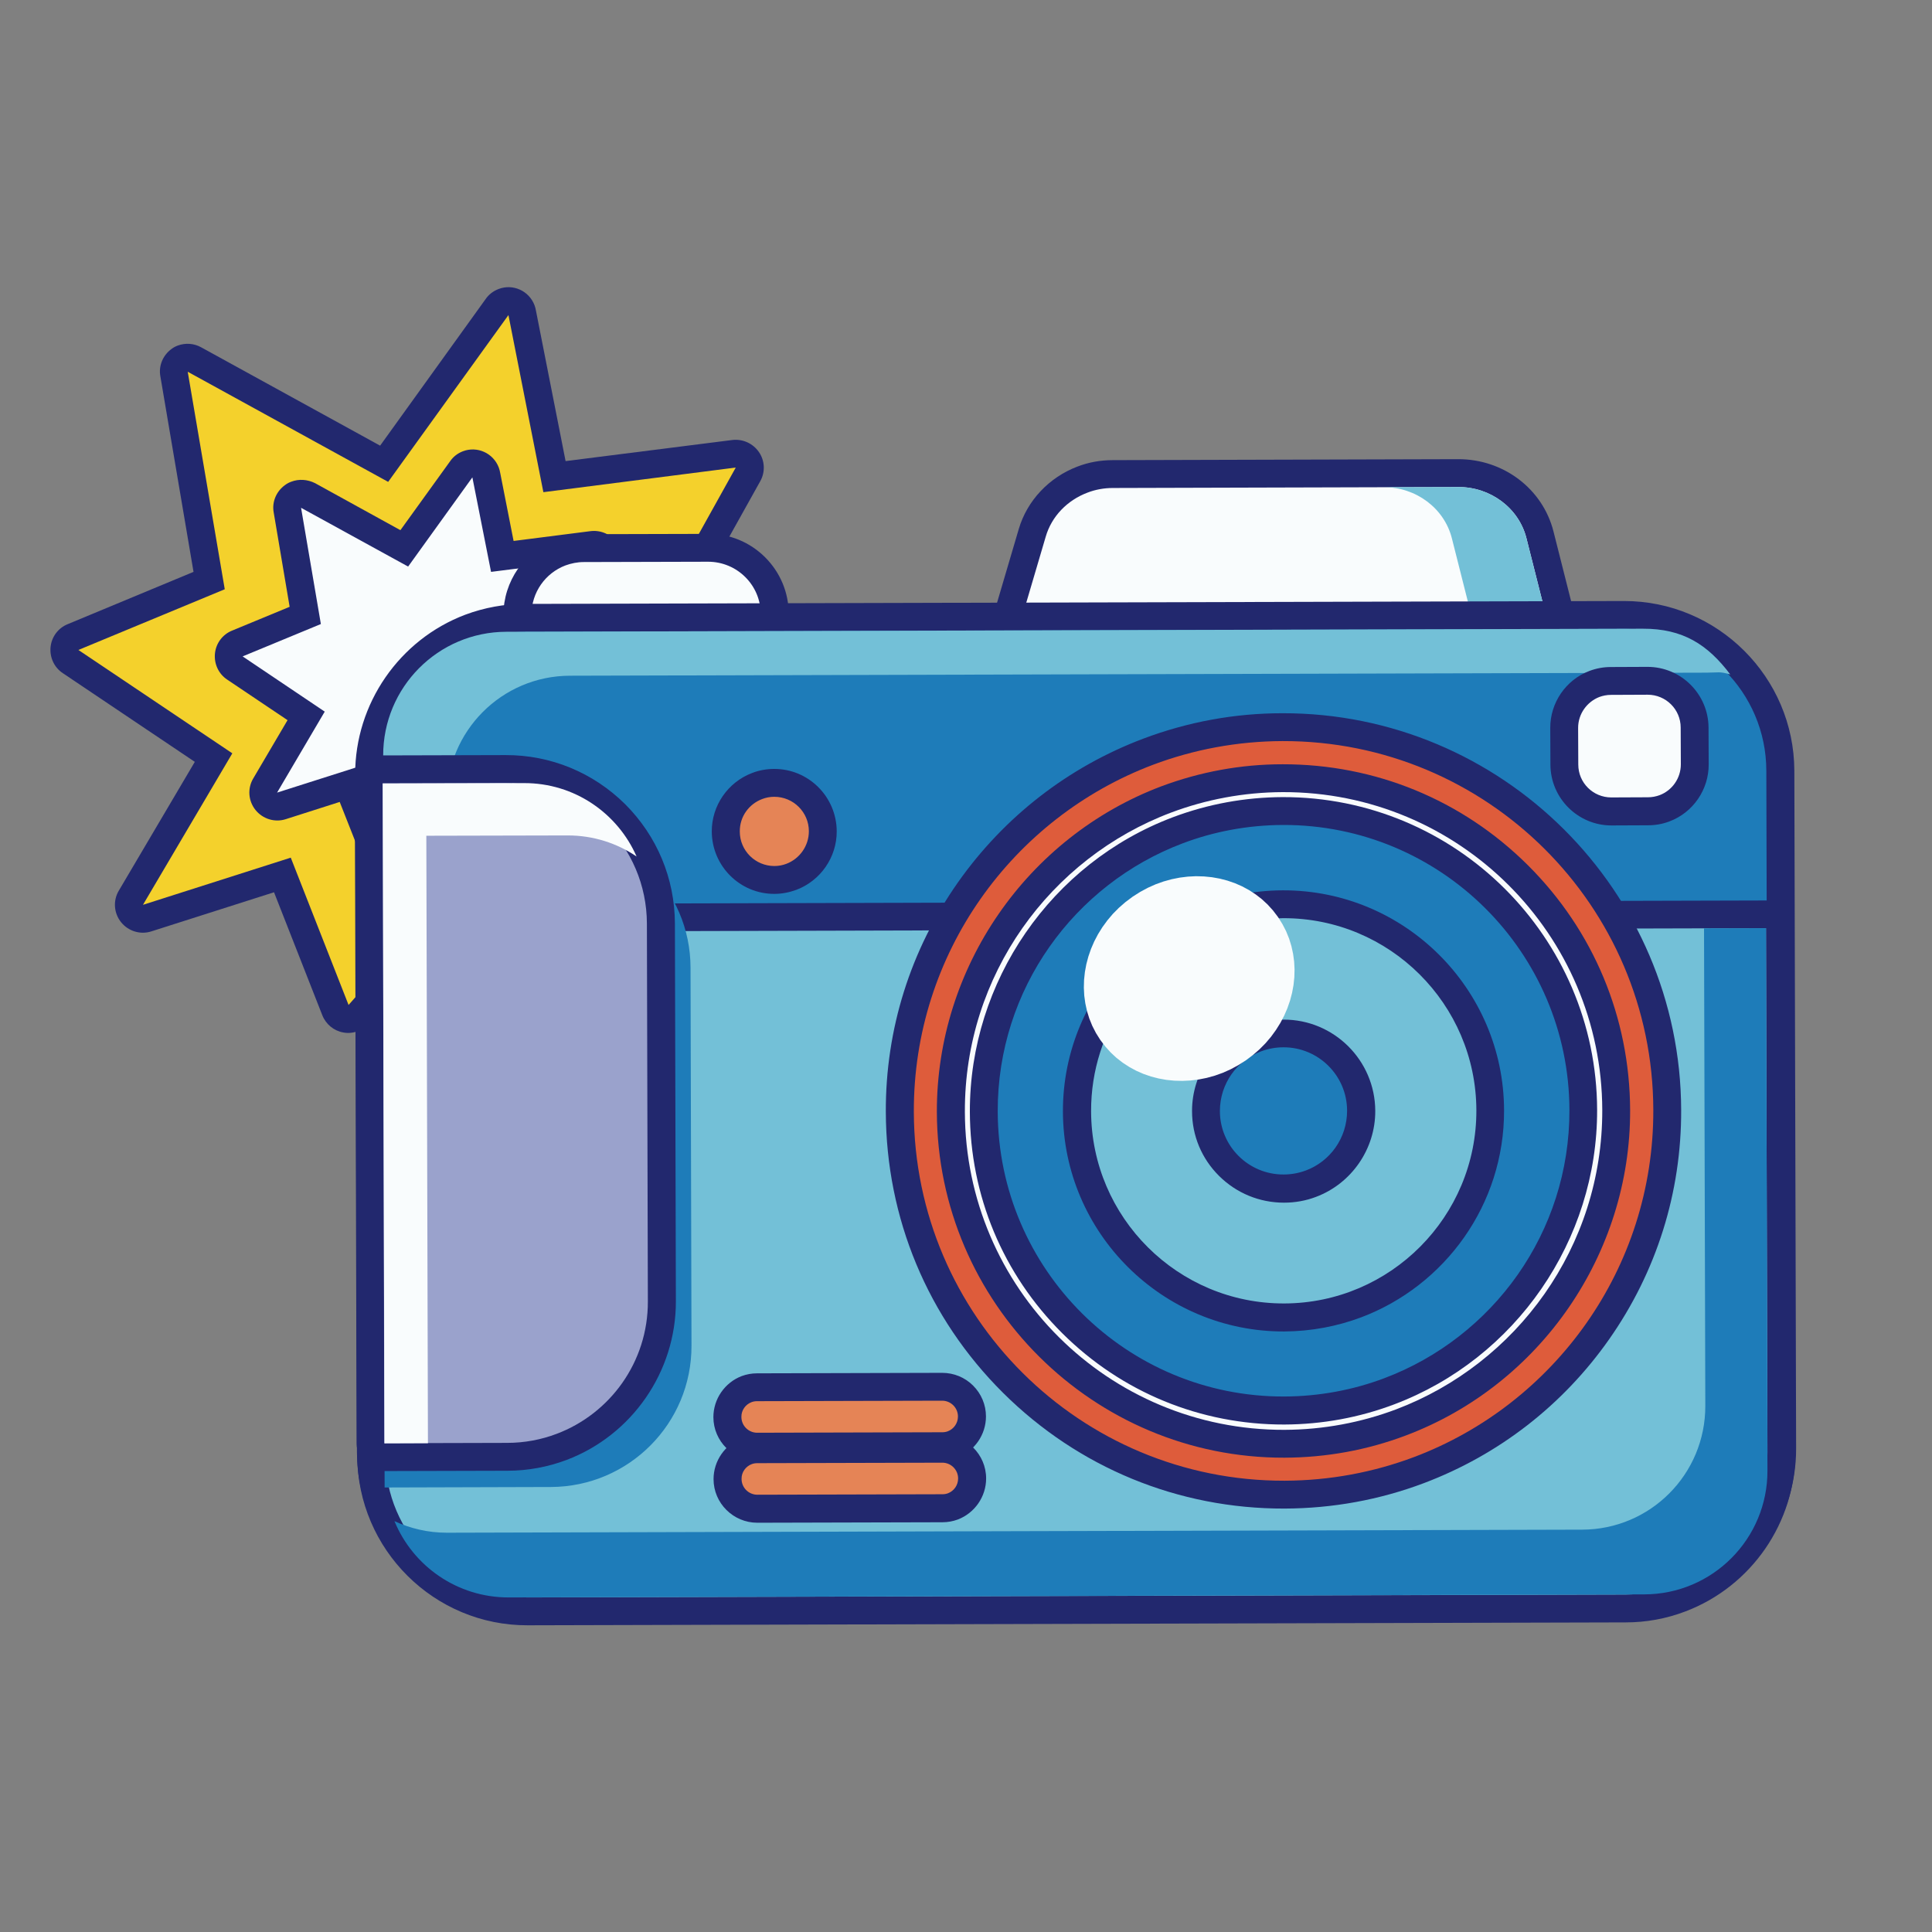 <svg height="1200" node-id="1" sillyvg="true" template-height="1200" template-width="1200" version="1.1" viewBox="0 0 1200 1200" width="1200"
    xmlns="http://www.w3.org/2000/svg"
    xmlns:xlink="http://www.w3.org/1999/xlink">
    <rect x="0" y="0" width="1200" height="1200" fill="#808080" stroke="none"/>
    <defs node-id="98"></defs>
    <g node-id="342">
        <g node-id="364">
            <path d="M 384.90 615.90 C 383.00 616.60 381.00 616.60 379.10 616.00 L 268.20 578.60 L 222.90 629.80 C 221.90 630.90 220.80 631.70 219.50 632.20 C 218.10 632.70 216.50 632.90 214.90 632.60 C 211.90 632.10 209.40 630.00 208.30 627.20 L 175.30 543.30 L 91.40 570.10 C 88.00 571.20 84.20 570.10 82.00 567.20 C 79.80 564.40 79.50 560.50 81.30 557.40 L 132.60 470.30 L 43.80 410.70 C 41.10 408.90 39.70 405.80 40.00 402.60 C 40.30 399.40 42.40 396.70 45.30 395.50 L 129.80 360.50 L 108.00 232.10 C 107.40 228.80 108.80 225.50 111.50 223.60 C 112.10 223.20 112.80 222.80 113.50 222.60 C 115.80 221.70 118.50 221.90 120.70 223.10 L 238.60 288.00 L 308.80 190.60 C 309.80 189.20 311.20 188.10 312.80 187.60 C 314.30 187.00 316.00 186.90 317.70 187.20 C 321.10 187.90 323.70 190.60 324.40 194.00 L 344.60 296.00 L 456.10 281.80 C 459.30 281.40 462.50 282.80 464.40 285.50 C 466.20 288.20 466.40 291.70 464.80 294.60 L 418.10 378.50 L 505.50 429.60 C 508.40 431.30 510.10 434.50 509.80 437.90 C 509.50 441.20 507.30 444.10 504.20 445.20 C 504.20 445.20 404.20 481.70 404.20 481.70 L 390.60 608.70 C 390.30 611.30 388.90 613.70 386.70 615.10 C 386.00 615.40 385.50 615.70 384.90 615.90 Z" fill="#f4d12c" fill-rule="nonzero" group-id="1,23" node-id="106" stroke="none" target-height="446" target-width="470.4" target-x="39.7" target-y="186.9"></path>
        </g>
        <path d="M 116.60 230.90 L 241.10 299.30 L 315.80 195.70 L 337.50 305.70 L 457.00 290.40 L 406.20 381.70 L 500.90 437.00 L 396.00 475.40 L 381.90 607.80 L 265.60 568.60 L 216.50 624.20 L 180.60 532.70 L 88.80 562.00 L 144.30 467.90 L 48.70 403.70 L 139.60 366.00 L 116.60 230.90 M 315.80 195.60 L 315.80 195.60 M 110.50 214.60 C 109.10 215.10 107.80 215.80 106.60 216.70 C 101.20 220.60 98.40 227.20 99.60 233.70 L 120.20 355.20 L 42.00 387.70 C 36.10 390.10 32.00 395.60 31.40 402.00 C 30.80 408.40 33.70 414.60 39.00 418.10 L 121.00 473.20 L 73.80 553.20 C 70.10 559.40 70.70 567.20 75.20 572.80 C 79.70 578.40 87.20 580.70 94.00 578.50 L 170.20 554.20 L 200.20 630.60 C 202.40 636.20 207.40 640.30 213.30 641.30 C 216.40 641.90 219.60 641.50 222.40 640.40 C 225.00 639.40 227.40 637.80 229.30 635.70 L 270.80 588.80 L 376.20 624.30 C 380.00 625.60 384.10 625.50 387.90 624.10 C 389.00 623.70 390.10 623.10 391.10 622.50 C 395.50 619.70 398.40 615.00 399.00 609.70 L 412.00 488.10 L 506.80 453.40 C 506.90 453.40 506.90 453.40 507.00 453.30 C 513.20 451.00 517.60 445.30 518.20 438.60 C 518.80 431.90 515.50 425.50 509.70 422.10 L 429.60 375.30 L 472.20 298.90 C 475.40 293.20 475.10 286.20 471.40 280.80 C 467.70 275.40 461.30 272.50 454.80 273.30 L 351.30 286.40 L 332.90 193.00 C 332.70 191.80 332.40 190.70 332.00 189.60 C 328.60 180.60 318.60 176.10 309.70 179.50 L 309.70 179.50 C 306.30 180.80 303.50 183.00 301.60 185.80 L 236.10 276.80 L 125.10 215.80 C 120.50 213.20 115.20 212.90 110.50 214.60 L 110.50 214.60 Z" fill="#22286e" fill-rule="nonzero" group-id="1,24" node-id="111" stroke="none" target-height="465.8" target-width="488" target-x="30.8" target-y="176.1"></path>
    </g>
    <g node-id="343">
        <g node-id="366">
            <path d="M 331.70 524.90 C 329.80 525.60 327.80 525.60 325.90 525.00 L 269.20 505.90 L 246.80 531.30 C 245.80 532.40 244.70 533.20 243.40 533.70 C 242.00 534.20 240.40 534.40 238.80 534.10 C 235.80 533.60 233.30 531.50 232.20 528.70 L 216.00 487.40 L 174.80 500.60 C 171.40 501.70 167.60 500.60 165.40 497.70 C 163.20 494.90 162.90 491.00 164.70 487.90 L 190.20 444.70 L 145.90 415.00 C 143.20 413.20 141.80 410.10 142.10 406.90 C 142.40 403.70 144.50 401.00 147.40 399.80 L 189.60 382.30 L 178.50 316.90 C 177.90 313.60 179.30 310.30 182.00 308.40 C 182.60 308.00 183.30 307.60 184.00 307.40 C 186.30 306.50 189.00 306.70 191.20 307.90 L 251.00 340.70 L 286.40 291.60 C 287.40 290.20 288.80 289.10 290.40 288.60 C 291.90 288.00 293.60 287.90 295.30 288.20 C 298.70 288.90 301.30 291.60 302.00 295.00 L 312.00 345.80 L 367.80 338.70 C 371.00 338.30 374.20 339.70 376.10 342.40 C 377.90 345.10 378.10 348.60 376.50 351.50 L 353.50 392.80 L 396.80 418.10 C 399.70 419.80 401.40 423.00 401.10 426.40 C 400.80 429.70 398.60 432.60 395.50 433.70 C 395.50 433.70 344.40 452.40 344.40 452.40 L 337.40 517.70 C 337.10 520.30 335.70 522.70 333.50 524.10 C 332.80 524.40 332.30 524.70 331.70 524.90 Z" fill="#f9fcfd" fill-rule="nonzero" group-id="2,25" node-id="119" stroke="none" target-height="246.5" target-width="259.6" target-x="141.8" target-y="287.9"></path>
        </g>
        <path d="M 187.00 315.40 L 253.50 351.90 L 293.40 296.50 L 305.00 355.20 L 368.90 347.10 L 341.70 396.00 L 392.30 425.60 L 336.20 446.10 L 328.60 516.80 L 266.50 495.90 L 240.30 525.60 L 221.10 476.70 L 172.10 492.30 L 201.70 442.00 L 150.70 407.70 L 199.30 387.60 L 187.00 315.40 M 293.40 296.60 L 293.40 296.60 M 180.90 299.20 C 179.50 299.70 178.20 300.40 177.00 301.30 C 171.60 305.20 168.80 311.80 170.00 318.30 L 179.90 376.90 L 144.10 391.70 C 138.20 394.10 134.10 399.60 133.50 406.00 C 132.90 412.40 135.80 418.60 141.10 422.10 L 178.60 447.30 L 157.30 483.50 C 153.60 489.70 154.20 497.50 158.70 503.10 C 163.20 508.70 170.70 511.00 177.50 508.80 L 211.00 498.10 L 224.30 531.80 C 226.50 537.40 231.50 541.50 237.40 542.50 C 240.50 543.10 243.70 542.70 246.50 541.60 C 249.10 540.60 251.50 539.00 253.40 536.90 L 272.00 515.80 L 323.20 533.10 C 327.00 534.40 331.10 534.30 334.90 532.90 C 336.00 532.50 337.10 531.90 338.10 531.30 C 342.50 528.50 345.40 523.80 346.00 518.50 L 352.40 458.50 L 398.30 441.70 C 398.40 441.70 398.40 441.70 398.50 441.60 C 404.70 439.30 409.10 433.60 409.70 426.90 C 410.30 420.20 407.00 413.80 401.20 410.40 L 365.30 389.40 L 384.20 355.50 C 387.40 349.80 387.10 342.80 383.40 337.40 C 379.70 332.00 373.30 329.10 366.80 329.90 L 319.00 336.00 L 310.70 293.80 C 310.50 292.60 310.20 291.50 309.80 290.40 C 306.40 281.40 296.40 276.90 287.50 280.30 L 287.50 280.30 C 287.50 280.30 287.50 280.30 287.50 280.30 C 287.50 280.30 287.50 280.30 287.50 280.30 C 287.50 280.30 287.50 280.30 287.50 280.30 C 287.50 280.30 287.50 280.30 287.50 280.30 C 287.50 280.30 287.50 280.30 287.50 280.30 C 287.50 280.30 287.50 280.30 287.50 280.30 C 284.10 281.60 281.40 283.80 279.50 286.60 L 248.70 329.30 L 195.70 300.10 C 190.90 297.70 185.60 297.40 180.90 299.20 L 180.90 299.20 Z" fill="#22286e" fill-rule="nonzero" group-id="2,26" node-id="124" stroke="none" target-height="266.2" target-width="277.4" target-x="132.9" target-y="276.9"></path>
    </g>
    <g node-id="344">
        <g node-id="368">
            <path d="M 454.50 420.30 C 449.90 422.00 445.00 422.90 440.00 422.90 L 362.80 423.10 C 340.00 423.20 321.40 404.70 321.40 381.90 C 321.30 364.80 332.10 349.20 348.10 343.10 C 352.70 341.40 357.60 340.50 362.60 340.40 L 439.80 340.20 C 450.80 340.20 461.20 344.40 469.10 352.20 C 476.90 360.00 481.30 370.40 481.30 381.40 C 481.30 398.60 470.60 414.20 454.50 420.30 Z" fill="#f9fcfd" fill-rule="nonzero" group-id="3,27" node-id="132" stroke="none" target-height="83" target-width="160" target-x="321.3" target-y="340.2"></path>
        </g>
        <path d="M 351.20 351.20 C 354.80 349.90 358.60 349.10 362.60 349.10 L 439.80 348.90 C 457.80 348.90 472.50 363.40 472.50 381.50 L 472.50 381.50 C 472.50 395.50 463.70 407.50 451.40 412.20 C 447.80 413.50 444.00 414.30 440.00 414.30 L 362.80 414.50 C 344.80 414.50 330.10 400.00 330.10 381.90 C 330.10 367.90 338.80 355.90 351.20 351.20 M 345.10 335.00 C 345.10 335.00 345.10 335.00 345.10 335.00 C 325.70 342.30 312.70 361.20 312.70 381.90 C 312.70 395.30 318.00 407.80 327.40 417.20 C 336.90 426.60 349.40 431.80 362.80 431.70 L 440.00 431.50 C 446.00 431.50 451.90 430.40 457.50 428.30 C 476.90 421.00 489.90 402.10 489.90 381.40 C 489.90 368.00 484.60 355.50 475.20 346.10 C 465.70 336.70 453.20 331.50 439.80 331.60 L 362.60 331.80 C 356.60 331.80 350.70 332.90 345.10 335.00 L 345.10 335.00 Z" fill="#22286e" fill-rule="nonzero" group-id="3,28" node-id="137" stroke="none" target-height="100.3" target-width="177.2" target-x="312.7" target-y="331.5"></path>
    </g>
    <g node-id="345">
        <g node-id="370">
            <path d="M 974.20 433.90 C 973.20 434.30 972.20 434.50 971.20 434.50 L 622.00 435.40 C 619.30 435.40 616.70 434.10 615.00 431.90 C 613.40 429.70 612.80 426.90 613.60 424.20 L 641.10 330.90 C 645.50 315.90 657.20 303.50 672.30 297.80 C 678.30 295.50 684.70 294.40 691.20 294.30 L 905.70 293.70 C 929.90 293.60 950.80 309.40 956.50 332.10 L 979.60 423.50 C 980.30 426.10 979.70 428.80 978.00 430.90 C 977.00 432.40 975.70 433.30 974.20 433.90 Z" fill="#f9fcfd" fill-rule="nonzero" group-id="4,29" node-id="145" stroke="none" target-height="141.8" target-width="367.5" target-x="612.8" target-y="293.6"></path>
        </g>
        <path d="M 675.40 306.00 C 680.30 304.10 685.70 303.10 691.20 303.10 L 905.70 302.50 C 925.80 302.40 943.40 315.60 948.10 334.30 L 971.20 425.70 L 622.00 426.70 L 649.50 333.40 C 653.20 320.60 663.00 310.70 675.40 306.00 M 669.20 289.80 C 669.20 289.80 669.20 289.80 669.20 289.80 C 651.60 296.50 638.00 310.90 632.80 328.50 L 605.30 421.80 C 603.80 427.10 604.80 432.70 608.10 437.10 C 611.40 441.50 616.50 444.10 622.00 444.00 L 971.20 443.10 C 973.30 443.10 975.40 442.70 977.30 442.00 C 980.30 440.90 982.90 439.00 984.90 436.40 C 988.20 432.20 989.30 426.70 988.00 421.50 L 964.90 330.10 C 958.20 303.60 933.80 285.10 905.60 285.20 L 691.10 285.80 C 683.60 285.80 676.20 287.10 669.20 289.80 L 669.20 289.80 Z" fill="#22286e" fill-rule="nonzero" group-id="4,30" node-id="150" stroke="none" target-height="159" target-width="385.5" target-x="603.8" target-y="285.1"></path>
    </g>
    <g node-id="346">
        <path d="M 948.10 334.30 C 943.40 315.60 925.80 302.40 905.70 302.50 L 859.40 302.60 C 879.50 302.50 897.10 315.70 901.80 334.40 L 924.90 425.80 L 971.20 425.70 L 948.10 334.30 Z" fill="#73c0d7" fill-rule="nonzero" group-id="5" node-id="156" stroke="none" target-height="123.4" target-width="111.8" target-x="859.4" target-y="302.4"></path>
    </g>
    <g node-id="347">
        <g node-id="372">
            <path d="M 1044.20 990.70 C 1033.40 994.80 1021.90 996.90 1010.20 996.90 L 327.60 998.70 C 274.10 998.80 230.50 955.50 230.40 902.00 L 229.30 481.00 C 229.20 440.80 254.40 404.20 292.00 390.00 C 302.80 385.90 314.30 383.80 326.00 383.80 L 1008.60 382.00 C 1062.10 381.90 1105.70 425.20 1105.80 478.70 L 1106.90 899.80 C 1107.10 939.90 1081.90 976.50 1044.20 990.70 Z" fill="#1e7cb9" fill-rule="nonzero" group-id="6,31" node-id="163" stroke="none" target-height="616.9" target-width="877.9" target-x="229.2" target-y="381.9"></path>
        </g>
        <path d="M 295.10 398.10 C 304.70 394.50 315.10 392.50 326.00 392.40 L 1008.60 390.60 C 1057.40 390.50 1097.00 429.90 1097.10 478.70 L 1098.20 899.80 C 1098.30 937.70 1074.50 970.10 1041.10 982.70 C 1031.50 986.30 1021.10 988.30 1010.20 988.40 L 327.60 990.20 C 278.80 990.30 239.20 950.90 239.10 902.10 L 238.00 480.90 C 237.90 443.10 261.70 410.70 295.10 398.10 M 289.00 381.80 C 289.00 381.80 289.00 381.80 289.00 381.80 C 248.00 397.30 220.50 437.10 220.60 481.00 L 221.70 902.10 C 221.90 960.30 269.40 1007.60 327.60 1007.50 L 1010.20 1005.70 C 1022.90 1005.70 1035.40 1003.40 1047.20 998.90 C 1088.20 983.40 1115.70 943.60 1115.60 899.80 L 1114.50 478.70 C 1114.30 420.50 1066.80 373.20 1008.60 373.30 L 326.00 375.10 C 313.30 375.10 300.80 377.40 289.00 381.80 L 289.00 381.80 Z" fill="#22286e" fill-rule="nonzero" group-id="6,32,55" node-id="170" stroke="none" target-height="634.4" target-width="895.2" target-x="220.5" target-y="373.2"></path>
    </g>
    <g node-id="348">
        <path d="M 278.70 940.90 L 277.50 496.60 C 277.40 454.20 311.60 419.80 354.00 419.70 L 1059.80 417.80 C 1067.40 417.80 1067.80 416.90 1074.70 418.90 C 1060.70 400.40 1045.40 390.40 1020.30 390.50 L 314.50 392.40 C 272.10 392.50 237.90 426.90 238.00 469.30 L 239.20 913.60 C 239.30 948.40 262.60 977.70 294.30 987.00 C 284.60 974.20 278.70 958.30 278.70 940.90 Z" fill="#73c0d7" fill-rule="nonzero" group-id="7" node-id="177" stroke="none" target-height="596.6" target-width="836.8" target-x="237.9" target-y="390.4"></path>
    </g>
    <g node-id="349">
        <g node-id="374">
            <path d="M 1043.70 992.80 C 1032.90 996.90 1021.40 999.00 1009.70 999.00 L 327.70 1000.80 C 274.20 1000.90 230.60 957.60 230.50 904.10 L 229.60 578.80 C 229.60 576.50 230.50 574.30 232.10 572.70 C 233.00 571.80 234.00 571.10 235.20 570.70 C 236.20 570.30 237.20 570.10 238.20 570.10 L 1096.80 567.80 C 1101.60 567.80 1105.50 571.70 1105.50 576.40 L 1106.40 901.70 C 1106.50 942.00 1081.30 978.60 1043.70 992.80 Z" fill="#73c0d7" fill-rule="nonzero" group-id="8,33" node-id="184" stroke="none" target-height="433.1" target-width="876.9" target-x="229.6" target-y="567.8"></path>
        </g>
        <path d="M 238.30 578.80 L 1096.90 576.50 L 1097.80 901.80 C 1097.90 939.70 1074.10 972.00 1040.70 984.70 C 1031.10 988.30 1020.70 990.30 1009.80 990.40 L 327.80 992.20 C 279.00 992.30 239.40 952.90 239.30 904.20 L 238.30 578.80 M 232.20 562.60 C 225.60 565.10 221.00 571.40 221.00 578.90 L 221.90 904.20 C 222.10 962.40 269.60 1009.70 327.80 1009.50 L 1009.80 1007.70 C 1022.50 1007.70 1035.00 1005.40 1046.80 1000.90 C 1087.80 985.40 1115.30 945.60 1115.10 901.80 L 1114.20 576.50 C 1114.20 571.90 1112.30 567.50 1109.10 564.30 C 1105.80 561.10 1101.40 559.20 1096.80 559.30 L 238.20 561.60 C 236.10 561.50 234.00 561.90 232.20 562.60 L 232.20 562.60 Z" fill="#22286e" fill-rule="nonzero" group-id="8,34" node-id="189" stroke="none" target-height="450.5" target-width="894.3" target-x="221" target-y="559.2"></path>
    </g>
    <g node-id="350">
        <path d="M 1058.40 576.60 L 1059.20 873.20 C 1059.30 915.60 1025.10 950.00 982.70 950.10 L 277.50 952.00 C 265.90 952.00 254.90 949.40 245.00 944.80 C 256.50 972.70 284.00 992.30 316.10 992.20 L 1021.30 990.30 C 1063.70 990.20 1097.90 955.80 1097.80 913.40 L 1096.90 576.50 L 1058.40 576.60 Z" fill="#1e7cb9" fill-rule="nonzero" group-id="9" node-id="195" stroke="none" target-height="415.8" target-width="852.9" target-x="245" target-y="576.5"></path>
    </g>
    <g node-id="351">
        <g node-id="376">
            <path d="M 881.40 913.10 C 854.70 923.20 826.70 928.30 797.90 928.40 C 734.20 928.60 674.30 903.90 629.20 859.00 C 584.10 814.10 559.10 754.30 558.90 690.60 C 558.60 591.70 620.60 501.80 713.10 466.90 C 739.80 456.80 767.80 451.70 796.60 451.60 C 860.30 451.40 920.20 476.10 965.30 521.00 C 1010.40 565.90 1035.40 625.70 1035.60 689.40 C 1035.90 788.30 973.90 878.20 881.40 913.10 Z" fill="#de5c3b" fill-rule="nonzero" group-id="10,35" node-id="202" stroke="none" target-height="477.2" target-width="477.3" target-x="558.6" target-y="451.4"></path>
        </g>
        <path d="M 716.20 475.00 C 741.20 465.60 768.30 460.40 796.60 460.30 C 923.50 460.00 1026.60 562.50 1026.90 689.40 C 1027.20 787.90 965.30 872.20 878.30 905.00 C 853.30 914.40 826.20 919.60 797.90 919.70 C 671.00 920.00 567.90 817.50 567.60 690.60 C 567.30 592.10 629.10 507.90 716.20 475.00 M 710.10 458.80 L 716.20 475.00 L 710.10 458.80 C 710.10 458.80 710.10 458.80 710.10 458.80 C 663.50 476.40 623.70 507.30 594.90 548.20 C 565.50 590.10 550.00 639.30 550.20 690.60 C 550.40 756.60 576.20 818.60 623.00 865.10 C 669.80 911.60 731.90 937.20 797.90 937.00 C 827.70 936.90 856.80 931.60 884.40 921.20 C 931.00 903.60 970.80 872.70 999.50 831.80 C 1028.90 789.90 1044.40 740.70 1044.20 689.40 C 1043.80 553.20 932.70 442.70 796.50 443.00 C 766.80 443.00 737.70 448.40 710.10 458.80 L 710.10 458.80 Z" fill="#22286e" fill-rule="nonzero" group-id="10,36" node-id="207" stroke="none" target-height="494.5" target-width="494.4" target-x="550" target-y="442.7"></path>
    </g>
    <g node-id="352">
        <g node-id="378">
            <path d="M 870.20 883.40 C 847.10 892.10 822.70 896.60 797.80 896.60 C 742.60 896.70 690.60 875.40 651.50 836.50 C 612.40 797.60 590.70 745.70 590.60 690.50 C 590.40 604.70 644.10 526.80 724.30 496.50 C 747.40 487.80 771.80 483.30 796.70 483.30 C 851.90 483.20 903.90 504.50 943.00 543.40 C 982.10 582.30 1003.80 634.20 1003.90 689.40 C 1004.20 775.20 950.40 853.20 870.20 883.40 Z" fill="#f9fcfd" fill-rule="nonzero" group-id="11,37" node-id="215" stroke="none" target-height="413.5" target-width="413.8" target-x="590.4" target-y="483.2"></path>
        </g>
        <path d="M 727.40 504.70 C 749.00 496.60 772.30 492.10 796.70 492.00 C 906.10 491.70 994.90 580.10 995.20 689.50 C 995.40 774.40 942.10 847.00 867.10 875.40 C 845.50 883.50 822.20 888.00 797.80 888.10 C 688.40 888.40 599.60 800.00 599.30 690.60 C 599.00 605.60 652.30 533.00 727.40 504.70 M 721.30 488.40 C 721.30 488.40 721.30 488.40 721.30 488.40 C 637.70 520.00 581.70 601.20 581.90 690.60 C 582.20 809.30 679.10 905.70 797.80 905.40 C 823.80 905.30 849.10 900.70 873.20 891.60 C 956.80 860.10 1012.80 778.80 1012.50 689.50 C 1012.30 632.00 989.80 578.00 949.00 537.40 C 908.20 496.80 854.10 474.60 796.60 474.70 C 770.70 474.70 745.40 479.40 721.30 488.40 L 721.30 488.40 Z" fill="#22286e" fill-rule="nonzero" group-id="11,38" node-id="220" stroke="none" target-height="431.1" target-width="431.1" target-x="581.7" target-y="474.6"></path>
    </g>
    <g node-id="353">
        <g node-id="380">
            <path d="M 491.60 544.60 C 488.20 545.90 484.70 546.50 481.00 546.50 C 472.90 546.50 465.40 543.40 459.70 537.70 C 454.00 532.00 450.80 524.50 450.80 516.40 C 450.80 503.90 458.60 492.50 470.30 488.10 C 473.70 486.80 477.20 486.20 480.90 486.20 C 489.00 486.20 496.50 489.30 502.20 495.00 C 507.90 500.70 511.10 508.20 511.10 516.30 C 511.10 528.80 503.30 540.20 491.60 544.60 Z" fill="#e58456" fill-rule="nonzero" group-id="12,39" node-id="228" stroke="none" target-height="60.3" target-width="60.3" target-x="450.8" target-y="486.2"></path>
        </g>
        <path d="M 473.40 496.30 C 475.70 495.40 478.30 494.90 480.90 494.90 C 492.80 494.90 502.40 504.50 502.40 516.30 C 502.40 525.50 496.60 533.40 488.50 536.50 C 486.20 537.40 483.60 537.90 481.00 537.90 C 469.10 537.90 459.50 528.30 459.50 516.50 C 459.40 507.20 465.20 499.40 473.40 496.30 M 467.20 480.10 C 467.20 480.10 467.20 480.10 467.20 480.10 C 452.10 485.80 442.00 500.40 442.10 516.50 C 442.20 537.90 459.60 555.30 481.00 555.20 C 485.70 555.20 490.20 554.30 494.60 552.70 C 509.70 547.00 519.80 532.40 519.70 516.30 C 519.60 494.90 502.20 477.50 480.80 477.60 C 476.20 477.60 471.60 478.40 467.20 480.10 L 467.20 480.10 Z" fill="#22286e" fill-rule="nonzero" group-id="12,40" node-id="233" stroke="none" target-height="77.8" target-width="77.8" target-x="442" target-y="477.5"></path>
    </g>
    <g node-id="354">
        <g node-id="382">
            <path d="M 1033.80 502.10 C 1030.50 503.30 1027.10 504.00 1023.60 504.00 L 1000.80 504.10 C 984.80 504.10 971.70 491.10 971.60 475.10 L 971.50 452.30 C 971.50 440.20 979.00 429.20 990.30 425.00 C 993.60 423.80 997.00 423.10 1000.50 423.10 L 1023.30 423.00 C 1039.30 423.00 1052.40 436.00 1052.50 452.00 L 1052.60 474.80 C 1052.70 486.80 1045.10 497.80 1033.80 502.10 Z" fill="#f9fcfd" fill-rule="nonzero" group-id="13,41" node-id="241" stroke="none" target-height="81.1" target-width="81.2" target-x="971.5" target-y="423"></path>
        </g>
        <path d="M 993.40 432.90 C 995.60 432.10 998.00 431.60 1000.60 431.60 L 1023.40 431.50 C 1034.70 431.50 1043.90 440.60 1043.90 451.90 L 1044.00 474.70 C 1044.00 483.50 1038.50 491.00 1030.80 493.90 C 1028.60 494.70 1026.20 495.20 1023.60 495.20 L 1000.80 495.30 C 989.50 495.30 980.30 486.20 980.30 474.90 L 980.20 452.10 C 980.20 443.40 985.70 435.90 993.40 432.90 M 987.30 416.70 C 987.30 416.70 987.30 416.70 987.30 416.70 C 972.60 422.20 962.80 436.50 962.90 452.20 L 963.00 475.00 C 963.10 495.80 980.10 512.70 1000.90 512.70 L 1023.70 512.60 C 1028.20 512.60 1032.70 511.80 1036.90 510.20 C 1051.60 504.70 1061.40 490.40 1061.30 474.70 L 1061.20 451.90 C 1061.10 431.10 1044.10 414.20 1023.30 414.20 L 1000.50 414.30 C 996.00 414.30 991.60 415.10 987.30 416.70 L 987.30 416.70 Z" fill="#22286e" fill-rule="nonzero" group-id="13,42" node-id="246" stroke="none" target-height="98.5" target-width="98.6" target-x="962.8" target-y="414.2"></path>
    </g>
    <g node-id="355">
        <g node-id="384">
            <path d="M 863.00 864.30 C 842.20 872.20 820.20 876.20 797.80 876.20 C 748.00 876.30 701.20 857.10 666.00 822.00 C 630.70 786.90 611.20 740.20 611.10 690.50 C 610.90 613.20 659.30 543.00 731.60 515.70 C 752.40 507.80 774.40 503.80 796.80 503.80 C 899.50 503.50 983.20 586.80 983.50 689.50 C 983.70 766.80 935.30 837.00 863.00 864.30 Z" fill="#1e7cb9" fill-rule="nonzero" group-id="14,43" node-id="254" stroke="none" target-height="372.8" target-width="372.8" target-x="610.9" target-y="503.5"></path>
        </g>
        <path d="M 734.60 523.80 C 753.90 516.50 774.90 512.50 796.80 512.40 C 894.80 512.10 974.50 591.40 974.80 689.40 C 975.00 765.60 927.20 830.60 859.90 856.00 C 840.60 863.30 819.60 867.30 797.70 867.40 C 699.70 867.70 620.00 788.40 619.70 690.40 C 619.50 614.30 667.30 549.20 734.60 523.80 M 728.50 507.60 C 728.50 507.60 728.50 507.60 728.50 507.60 C 652.90 536.10 602.20 609.60 602.40 690.50 C 602.50 742.50 622.90 791.40 659.80 828.10 C 696.70 864.80 745.70 884.90 797.70 884.80 C 821.20 884.70 844.20 880.50 865.90 872.30 C 941.50 843.80 992.20 770.30 992.00 689.40 C 991.70 582.00 904.10 494.80 796.60 495.10 C 773.30 495.20 750.30 499.40 728.50 507.60 L 728.50 507.60 Z" fill="#22286e" fill-rule="nonzero" group-id="14,44" node-id="259" stroke="none" target-height="390.1" target-width="390" target-x="602.2" target-y="494.8"></path>
    </g>
    <g node-id="356">
        <path d="M 925.60 690.00 C 925.60 760.86 868.16 818.30 797.30 818.30 C 726.44 818.30 669.00 760.86 669.00 690.00 C 669.00 619.14 726.44 561.70 797.30 561.70 C 868.16 561.70 925.60 619.14 925.60 690.00 Z" fill="#73c0d7" fill-rule="nonzero" group-id="15" node-id="265" stroke="none" target-height="256.6" target-width="256.6" target-x="669" target-y="561.7"></path>
        <path d="M 845.50 818.20 C 830.60 823.80 814.50 826.90 797.60 827.00 C 722.10 827.20 660.40 765.90 660.20 690.40 C 660.00 614.90 721.30 553.20 796.80 553.00 C 872.30 552.80 934.00 614.10 934.20 689.60 L 934.20 689.60 C 934.40 748.30 897.40 798.60 845.50 818.20 Z M 755.20 578.00 C 709.80 595.10 677.50 639.10 677.70 690.30 C 677.90 756.30 731.70 809.80 797.70 809.60 C 863.70 809.40 917.20 755.60 917.00 689.60 C 916.80 623.60 863.00 570.10 797.00 570.30 C 782.30 570.40 768.20 573.10 755.20 578.00 Z" fill="#22286e" fill-rule="nonzero" group-id="15" node-id="267" stroke="none" target-height="274.4" target-width="274.4" target-x="660" target-y="552.8"></path>
    </g>
    <g node-id="357">
        <g node-id="386">
            <path d="M 342.20 923.60 L 238.90 923.90 L 237.80 514.00 L 341.10 513.70 C 389.50 513.60 428.80 552.70 428.90 601.00 L 429.50 835.70 C 429.70 884.10 390.60 923.40 342.20 923.60 Z" fill="#1e7cb9" fill-rule="nonzero" group-id="16,45" node-id="274" stroke="none" target-height="410.3" target-width="191.9" target-x="237.8" target-y="513.6"></path>
        </g>
    </g>
    <g node-id="358">
        <g node-id="387">
            <path d="M 814.30 735.10 C 808.90 737.10 803.20 738.20 797.40 738.20 C 770.80 738.30 749.10 716.70 749.10 690.10 C 749.00 670.10 761.60 651.90 780.30 644.80 C 785.70 642.80 791.40 641.70 797.20 641.70 C 823.80 641.60 845.50 663.20 845.50 689.80 C 845.50 709.90 833.00 728.10 814.30 735.10 Z" fill="#1e7cb9" fill-rule="nonzero" group-id="17,46" node-id="282" stroke="none" target-height="96.7" target-width="96.5" target-x="749" target-y="641.6"></path>
        </g>
        <path d="M 783.30 653.00 C 787.60 651.40 792.30 650.50 797.10 650.50 C 818.90 650.40 836.70 668.10 836.70 689.90 C 836.70 706.90 826.10 721.40 811.10 727.00 C 806.80 728.60 802.10 729.50 797.30 729.50 C 775.50 729.60 757.70 711.90 757.70 690.10 C 757.70 673.10 768.30 658.60 783.30 653.00 M 777.20 636.80 C 777.20 636.80 777.20 636.80 777.20 636.80 C 755.10 645.10 740.30 666.60 740.40 690.20 C 740.40 705.40 746.40 719.70 757.20 730.40 C 768.00 741.10 782.30 747.00 797.50 747.00 C 804.40 747.00 811.10 745.80 817.40 743.40 C 839.50 735.10 854.30 713.60 854.20 690.00 C 854.10 658.60 828.50 633.20 797.20 633.30 C 790.30 633.10 783.60 634.40 777.20 636.80 L 777.20 636.80 Z" fill="#22286e" fill-rule="nonzero" group-id="17,47" node-id="287" stroke="none" target-height="113.9" target-width="114" target-x="740.3" target-y="633.1"></path>
    </g>
    <g node-id="359">
        <g node-id="389">
            <path d="M 793.81 569.61 L 796.53 573.96 L 798.82 578.40 L 800.67 582.95 L 802.11 587.62 L 803.16 592.41 L 803.81 597.23 L 804.07 602.08 L 803.94 606.99 L 803.42 611.87 L 802.53 616.70 L 801.26 621.49 L 799.61 626.26 L 797.61 630.87 L 795.26 635.35 L 792.54 639.71 L 789.45 643.96 L 786.07 647.94 L 782.35 651.70 L 778.27 655.26 L 773.80 658.62 L 769.09 661.61 L 764.32 664.18 L 759.49 666.34 L 754.57 668.10 L 749.51 669.50 L 744.47 670.50 L 739.45 671.12 L 734.43 671.36 L 729.39 671.23 L 724.46 670.73 L 719.62 669.86 L 714.87 668.63 L 710.23 667.03 L 705.78 665.08 L 701.50 662.77 L 697.39 660.10 L 693.52 657.11 L 689.92 653.77 L 686.57 650.07 L 683.46 645.99 L 680.73 641.64 L 678.45 637.20 L 676.60 632.65 L 675.15 627.98 L 674.11 623.19 L 673.45 618.37 L 673.20 613.52 L 673.33 608.61 L 673.85 603.73 L 674.74 598.90 L 676.01 594.10 L 677.66 589.34 L 679.66 584.72 L 682.01 580.24 L 684.72 575.89 L 687.82 571.64 L 691.19 567.66 L 694.92 563.89 L 699.00 560.33 L 703.46 556.98 L 708.18 553.98 L 712.94 551.42 L 717.78 549.26 L 722.70 547.50 L 727.76 546.10 L 732.79 545.10 L 737.82 544.48 L 742.84 544.23 L 747.88 544.37 L 752.81 544.87 L 757.64 545.73 L 762.39 546.97 L 767.04 548.57 L 771.49 550.52 L 775.77 552.83 L 779.88 555.50 L 783.74 558.49 L 787.35 561.83 L 790.70 565.53 L 793.81 569.61 Z" fill="#f9fcfd" fill-rule="nonzero" group-id="18,48" node-id="295" stroke="none" target-height="127.13" target-width="130.87" target-x="673.2" target-y="544.23"></path>
        </g>
    </g>
    <g node-id="360">
        <g node-id="390">
            <path d="M 591.80 897.10 C 589.70 897.90 587.60 898.30 585.30 898.30 L 470.30 898.60 C 465.40 898.60 460.70 896.70 457.20 893.20 C 453.70 889.70 451.80 885.10 451.80 880.10 C 451.80 872.40 456.60 865.50 463.80 862.80 C 465.90 862.00 468.00 861.60 470.30 861.60 L 585.30 861.30 C 595.50 861.30 603.80 869.50 603.80 879.70 C 603.80 887.40 599.00 894.40 591.80 897.10 Z" fill="#e58456" fill-rule="nonzero" group-id="19,49" node-id="303" stroke="none" target-height="37.3" target-width="152" target-x="451.8" target-y="861.3"></path>
        </g>
        <path d="M 466.80 870.90 C 467.90 870.50 469.00 870.30 470.20 870.30 L 585.20 870.00 C 590.60 870.00 595.00 874.40 595.00 879.80 C 595.00 884.00 592.40 887.60 588.70 889.00 C 587.60 889.40 586.50 889.60 585.30 889.60 L 470.30 889.90 C 464.90 889.90 460.50 885.50 460.50 880.10 C 460.40 875.90 463.10 872.30 466.80 870.90 M 460.70 854.70 C 460.70 854.70 460.70 854.70 460.70 854.70 C 450.20 858.70 443.10 868.90 443.10 880.20 C 443.10 895.20 455.40 907.30 470.30 907.30 L 585.30 907.00 C 588.60 907.00 591.80 906.40 594.80 905.30 C 605.30 901.30 612.40 891.10 612.40 879.80 C 612.40 872.50 609.50 865.70 604.40 860.60 C 599.30 855.50 592.40 852.70 585.20 852.70 L 470.20 853.00 C 466.90 853.00 463.70 853.60 460.70 854.70 L 460.70 854.70 Z" fill="#22286e" fill-rule="nonzero" group-id="19,50" node-id="308" stroke="none" target-height="54.6" target-width="169.3" target-x="443.1" target-y="852.7"></path>
    </g>
    <g node-id="361">
        <g node-id="392">
            <path d="M 591.90 935.60 C 589.80 936.40 587.70 936.80 585.40 936.80 L 470.40 937.10 C 465.50 937.10 460.80 935.20 457.30 931.70 C 453.80 928.20 451.90 923.60 451.90 918.60 C 451.90 910.90 456.70 904.00 463.90 901.30 C 466.00 900.50 468.10 900.10 470.40 900.10 L 585.40 899.80 C 595.60 899.80 603.90 908.00 603.90 918.20 C 603.90 925.90 599.10 932.90 591.90 935.60 Z" fill="#e58456" fill-rule="nonzero" group-id="20,51" node-id="316" stroke="none" target-height="37.3" target-width="152" target-x="451.9" target-y="899.8"></path>
        </g>
        <path d="M 466.90 909.40 C 468.00 909.00 469.10 908.80 470.30 908.80 L 585.30 908.50 C 590.70 908.50 595.10 912.90 595.10 918.30 C 595.10 922.50 592.50 926.10 588.80 927.50 C 587.70 927.90 586.60 928.10 585.40 928.10 L 470.40 928.40 C 465.00 928.40 460.60 924.00 460.60 918.60 C 460.50 914.40 463.20 910.80 466.90 909.40 M 460.80 893.20 C 460.80 893.20 460.80 893.20 460.80 893.20 C 450.30 897.20 443.20 907.40 443.20 918.70 C 443.20 933.70 455.50 945.80 470.40 945.80 L 585.40 945.50 C 588.70 945.50 591.90 944.90 594.90 943.80 C 605.40 939.80 612.50 929.60 612.50 918.30 C 612.50 903.30 600.20 891.20 585.30 891.20 L 470.30 891.50 C 467.00 891.50 463.80 892.10 460.80 893.20 L 460.80 893.20 Z" fill="#22286e" fill-rule="nonzero" group-id="20,52" node-id="321" stroke="none" target-height="54.6" target-width="169.3" target-x="443.2" target-y="891.2"></path>
    </g>
    <g node-id="362">
        <g node-id="394">
            <path d="M 348.90 898.70 C 338.10 902.80 326.80 904.80 315.20 904.90 L 238.90 905.10 C 234.10 905.10 230.20 901.20 230.20 896.50 L 229.10 486.60 C 229.10 482.90 231.40 479.70 234.70 478.50 C 235.60 478.10 236.70 477.90 237.70 477.90 L 314.00 477.70 C 339.70 477.60 363.90 487.60 382.10 505.70 C 400.30 523.80 410.40 548.00 410.50 573.70 L 411.10 808.40 C 411.30 848.30 386.20 884.60 348.90 898.70 Z" fill="#9aa2cc" fill-rule="nonzero" group-id="21,53" node-id="329" stroke="none" target-height="427.5" target-width="182.2" target-x="229.1" target-y="477.6"></path>
        </g>
        <path d="M 237.70 486.60 L 314.00 486.40 C 362.40 486.30 401.70 525.40 401.80 573.70 L 402.40 808.40 C 402.50 846.00 378.90 878.10 345.70 890.60 C 336.20 894.20 325.80 896.20 315.00 896.20 L 238.70 896.40 L 237.70 486.60 M 231.60 470.30 C 229.30 471.20 227.20 472.50 225.40 474.30 C 222.20 477.60 220.30 482.00 220.40 486.60 L 221.50 896.50 C 221.50 901.10 223.40 905.50 226.60 908.70 C 229.90 911.90 234.30 913.80 238.90 913.70 L 315.20 913.50 C 327.80 913.50 340.20 911.20 351.90 906.80 C 392.60 891.40 419.90 851.90 419.80 808.30 L 419.20 573.60 C 419.10 545.60 408.10 519.30 388.30 499.50 C 368.40 479.80 342.00 468.90 314.00 469.00 L 237.70 469.20 C 235.60 469.20 233.50 469.60 231.60 470.30 L 231.60 470.30 Z" fill="#22286e" fill-rule="nonzero" group-id="21,54" node-id="334" stroke="none" target-height="444.9" target-width="199.6" target-x="220.3" target-y="468.9"></path>
    </g>
    <path d="M 264.80 519.10 L 352.60 518.90 C 368.50 518.90 383.20 523.70 395.40 532.00 C 383.60 505.10 356.80 486.30 325.50 486.40 L 237.70 486.60 L 238.80 896.50 L 265.80 896.40 L 264.80 519.10 Z" fill="#f9fcfd" fill-rule="nonzero" group-id="22" node-id="340" stroke="none" target-height="410.2" target-width="157.7" target-x="237.7" target-y="486.3"></path>
</svg>